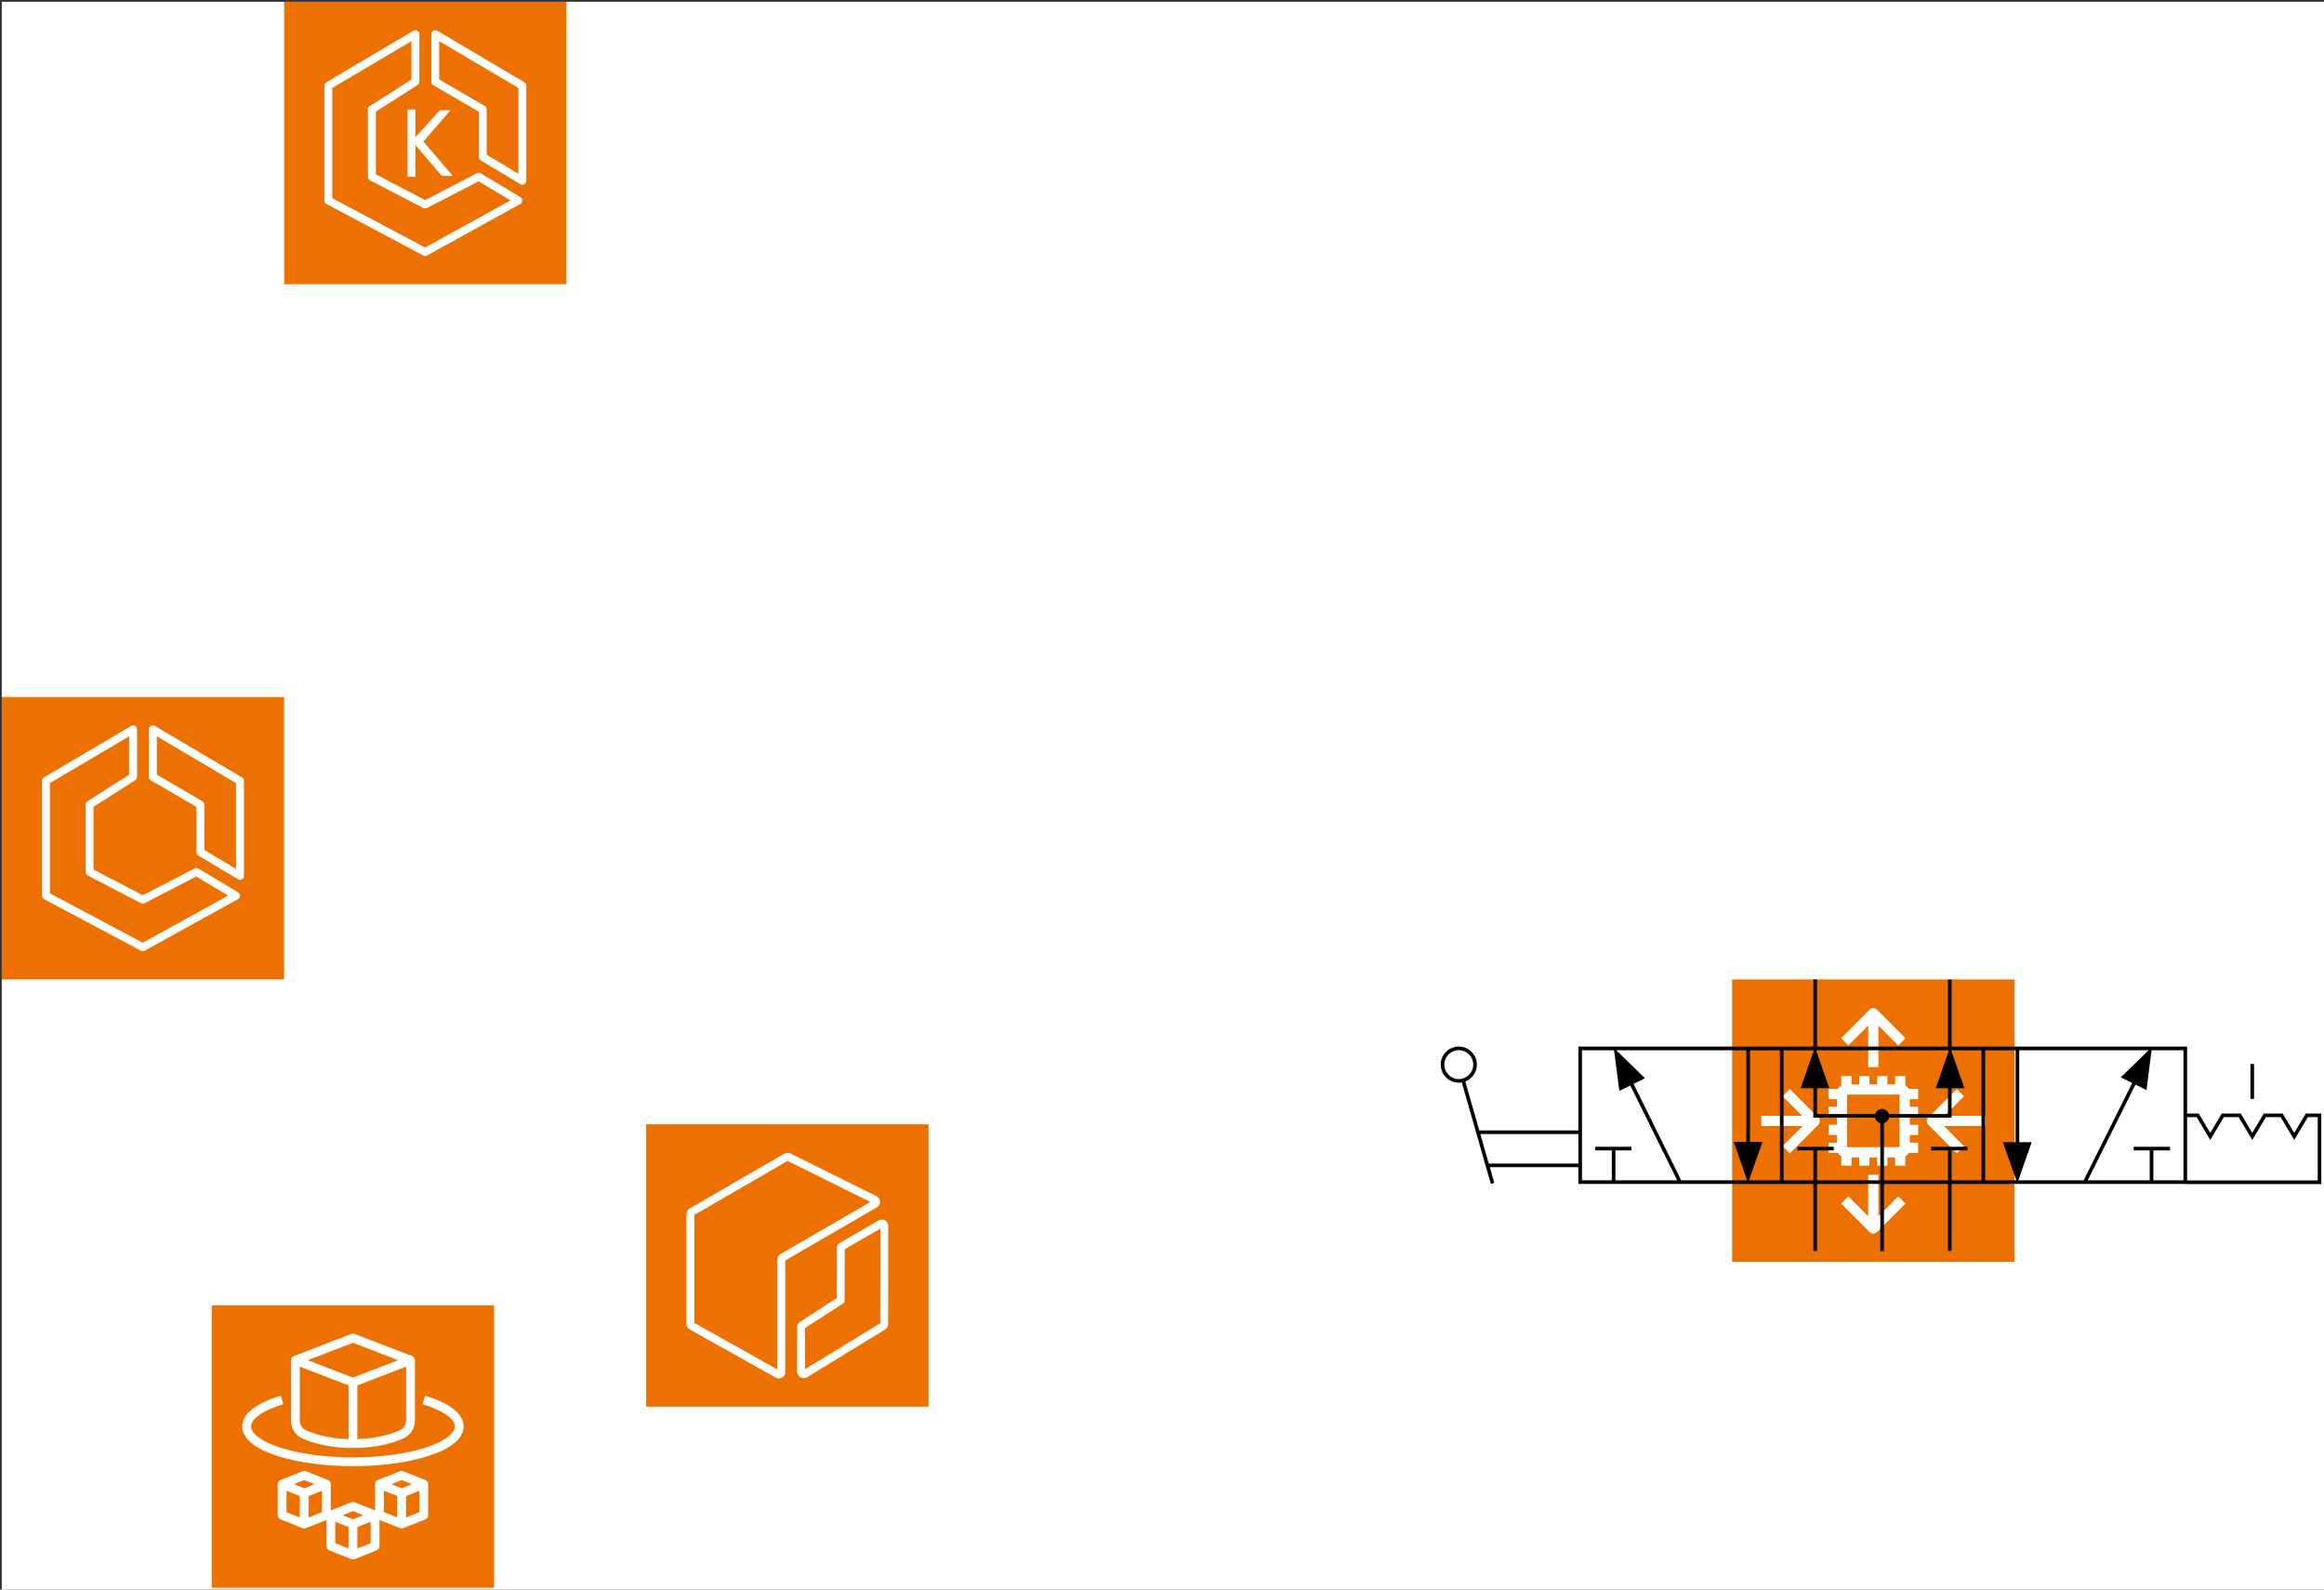 <?xml version="1.0" encoding="UTF-8"?>
<!DOCTYPE svg PUBLIC "-//W3C//DTD SVG 1.1//EN" "http://www.w3.org/Graphics/SVG/1.1/DTD/svg11.dtd">
<svg xmlns="http://www.w3.org/2000/svg" xmlns:xlink="http://www.w3.org/1999/xlink" version="1.1" width="642px" height="439px" viewBox="-0.5 -0.5 642 439" style="background-color: rgb(255, 255, 255);"><rect x="-0.5" y="-0.5" width="642" height="439" fill="#333333" stroke="none"/><defs><style type="text/css">@import url(https://fonts.googleapis.com/css2?family=Segoe+UI:wght@400;500);&#xa;</style></defs><rect fill="#ffffff" width="100%" height="100%" x="0" y="0"/><g><g data-cell-id="0"><g data-cell-id="1"><g data-cell-id="NpY9npqtjyR1Koi9KO41-1"><g><path d="M 78 0 L 156 0 L 156 78 L 78 78 Z" fill="#ed7100" stroke="none" pointer-events="all"/><path d="M 123.94 29.95 L 116.47 38.61 L 124.59 48.09 L 121.56 48.09 L 114.27 39.57 L 114.27 48.32 L 112.08 48.32 L 112.08 29.73 L 114.27 29.73 L 114.27 37.38 L 121.03 29.95 Z M 142.71 47.49 L 133.95 42.23 L 133.95 29.73 C 133.95 29.34 133.75 28.98 133.41 28.78 L 120.83 21.44 L 120.83 10.86 L 142.71 23.79 Z M 144.36 22.22 L 120.29 8 C 119.95 7.8 119.54 7.8 119.19 7.99 C 118.85 8.19 118.64 8.55 118.64 8.94 L 118.64 22.07 C 118.64 22.46 118.85 22.82 119.18 23.02 L 131.77 30.36 L 131.77 42.85 C 131.77 43.24 131.97 43.59 132.3 43.79 L 143.24 50.35 C 143.41 50.46 143.6 50.51 143.8 50.51 C 143.99 50.51 144.17 50.46 144.34 50.37 C 144.68 50.17 144.89 49.81 144.89 49.42 L 144.89 23.16 C 144.89 22.78 144.69 22.42 144.36 22.22 Z M 116.94 67.86 L 91.29 54.23 L 91.29 23.79 L 113.17 10.86 L 113.17 21.47 L 101.65 28.8 C 101.33 29.01 101.14 29.35 101.14 29.73 L 101.14 48.32 C 101.14 48.73 101.37 49.11 101.73 49.29 L 116.44 56.95 C 116.76 57.11 117.14 57.12 117.45 56.95 L 131.73 49.57 L 140.51 54.85 Z M 143.27 53.95 L 132.33 47.38 C 132 47.19 131.6 47.18 131.26 47.35 L 116.95 54.75 L 103.33 47.66 L 103.33 30.33 L 114.85 22.99 C 115.17 22.79 115.36 22.44 115.36 22.07 L 115.36 8.94 C 115.36 8.55 115.15 8.19 114.81 7.99 C 114.47 7.8 114.05 7.8 113.71 8 L 89.64 22.22 C 89.31 22.42 89.11 22.78 89.11 23.16 L 89.11 54.89 C 89.11 55.29 89.33 55.66 89.69 55.85 L 116.44 70.07 C 116.6 70.16 116.77 70.2 116.95 70.2 C 117.13 70.2 117.31 70.15 117.48 70.06 L 143.23 55.84 C 143.58 55.65 143.79 55.3 143.8 54.91 C 143.81 54.51 143.6 54.15 143.27 53.95 Z" fill="#ffffff" stroke="none" pointer-events="all"/></g></g><g data-cell-id="NpY9npqtjyR1Koi9KO41-2"><g><path d="M 478 270 L 556 270 L 556 348 L 478 348 Z" fill="#ed7100" stroke="none" pointer-events="all"/><path d="M 547.96 307.66 L 536.67 307.66 L 542.06 302.27 L 540.06 300.28 L 532.19 308.16 C 531.63 308.71 531.63 309.6 532.19 310.15 L 540.06 318.03 L 542.06 316.04 L 536.5 310.48 L 547.96 310.48 Z M 493.93 300.28 L 491.94 302.27 L 497.33 307.66 L 486.04 307.66 L 486.04 310.48 L 497.5 310.48 L 491.94 316.04 L 493.93 318.03 L 501.81 310.15 C 502.36 309.6 502.36 308.71 501.81 308.16 Z M 509.74 316.33 L 524.26 316.33 L 524.26 301.81 L 509.74 301.81 Z M 526.77 300.23 L 529.38 300.23 L 529.38 303.05 L 527.08 303.05 L 527.08 305.18 L 529.38 305.18 L 529.38 308 L 527.08 308 L 527.08 310.14 L 529.38 310.14 L 529.38 312.96 L 527.08 312.96 L 527.08 315.09 L 529.38 315.09 L 529.38 317.91 L 526.77 317.91 C 526.55 318.3 526.23 318.62 525.84 318.84 L 525.84 321.45 L 523.02 321.45 L 523.02 319.15 L 520.89 319.15 L 520.89 321.45 L 518.07 321.45 L 518.07 319.15 L 515.93 319.15 L 515.93 321.45 L 513.11 321.45 L 513.11 319.15 L 510.98 319.15 L 510.98 321.45 L 508.16 321.45 L 508.16 318.84 C 507.77 318.62 507.45 318.3 507.23 317.91 L 504.62 317.91 L 504.62 315.09 L 506.92 315.09 L 506.92 312.96 L 504.62 312.96 L 504.62 310.14 L 506.92 310.14 L 506.92 308 L 504.62 308 L 504.62 305.18 L 506.92 305.18 L 506.92 303.05 L 504.62 303.05 L 504.62 300.23 L 507.23 300.23 C 507.45 299.83 507.77 299.51 508.16 299.29 L 508.16 296.69 L 510.98 296.69 L 510.98 298.99 L 513.11 298.99 L 513.11 296.69 L 515.93 296.69 L 515.93 298.99 L 518.07 298.99 L 518.07 296.69 L 520.89 296.69 L 520.89 298.99 L 523.02 298.99 L 523.02 296.69 L 525.84 296.69 L 525.84 299.29 C 526.23 299.51 526.55 299.83 526.77 300.23 Z M 518.41 335.38 L 518.41 323.93 L 515.59 323.93 L 515.59 335.39 L 510.11 329.91 L 508.12 331.91 L 516 339.79 C 516.28 340.06 516.64 340.2 517 340.2 C 517.36 340.2 517.72 340.06 517.99 339.79 L 525.88 331.91 L 523.88 329.91 Z M 510.11 288.23 L 508.12 286.23 L 516 278.35 C 516.55 277.8 517.44 277.8 517.99 278.35 L 525.88 286.23 L 523.88 288.23 L 518.41 282.75 L 518.41 294.21 L 515.59 294.21 L 515.59 282.75 Z" fill="#ffffff" stroke="none" pointer-events="all"/></g></g><g data-cell-id="NpY9npqtjyR1Koi9KO41-3"><g><path d="M 482.42 288.98 L 482.42 315.26 M 621.68 303 L 621.68 293.34 M 603.18 307.54 L 606.62 307.54 L 610.08 313.36 L 613.54 307.54 L 618.22 307.54 L 621.68 313.36 L 625.16 307.54 L 629.8 307.54 L 633.28 313.36 L 636.76 307.54 L 640.26 307.54 L 640.26 326.02 L 603.18 326.02 M 406.98 293.52 C 406.98 296 404.96 298.02 402.48 298.02 C 400 298.02 398 296 398 293.52 C 398 291.04 400.02 289.04 402.48 289.04 C 404.96 289.04 406.98 291.04 406.98 293.52 Z M 403.68 297.9 L 411.82 326.34 M 410.42 321.36 L 436.02 321.36 M 407.72 312.2 L 436.02 312.2 M 538.12 270.04 L 538.12 289.32 M 500.94 270 L 500.94 289.12 M 491.7 288.88 L 491.7 325.98 M 538.12 316.72 L 538.12 344.98 M 532.98 316.72 L 542.98 316.72 M 445.26 316.72 L 445.26 325.98 M 440.18 316.72 L 450.18 316.72 M 598.96 316.72 L 588.92 316.72 M 519.44 307.68 L 519.44 345.06 M 593.86 316.72 L 593.86 325.92 M 589.16 298.44 L 575.4 326.02 M 450.12 298.68 L 463.64 326.02 M 538.12 299.6 L 538.12 307.68 L 500.94 307.68 L 500.94 298.72 M 436.02 289.06 L 603.18 289.06 L 603.18 325.98 L 436.02 325.98 Z M 547.38 289.06 L 547.38 325.98 M 500.94 316.72 L 500.94 344.98 M 496.08 316.72 L 506.08 316.72 M 556.82 288.76 L 556.82 315.32" fill="none" stroke="rgb(0, 0, 0)" stroke-miterlimit="10" pointer-events="all"/><rect x="398" y="270" width="0" height="0" fill="none" stroke="rgb(0, 0, 0)" pointer-events="all"/><path d="M 541.46 299.54 L 534.96 299.54 L 538.2 290.24 Z M 453.06 297.14 L 447.24 300.04 L 445.98 290.26 Z M 560.04 315.46 L 553.52 315.46 L 556.78 324.76 Z M 586.22 296.9 L 592.06 299.8 L 593.3 290.02 Z M 504.14 299.54 L 497.62 299.54 L 500.88 290.24 Z M 520.9 307.76 C 520.9 308.58 520.24 309.24 519.42 309.24 C 518.6 309.24 517.94 308.58 517.94 307.76 C 517.94 306.94 518.6 306.28 519.42 306.28 C 520.24 306.28 520.9 306.94 520.9 307.76 Z M 485.66 315.38 L 479.14 315.38 L 482.4 324.68 Z" fill="rgb(0, 0, 0)" stroke="rgb(0, 0, 0)" stroke-miterlimit="10" pointer-events="all"/></g></g><g data-cell-id="NpY9npqtjyR1Koi9KO41-4"><g><path d="M 178 310 L 256 310 L 256 388 L 178 388 Z" fill="#ed7100" stroke="none" pointer-events="all"/><path d="M 215.13 345.84 C 214.59 346.16 214.25 346.74 214.25 347.37 L 214.25 377.71 L 191.31 364.88 L 191.31 335.05 L 217.06 320.13 L 239.94 331.47 Z M 242.61 331.44 C 242.61 330.81 242.27 330.22 241.67 329.88 L 217.92 318.11 C 217.38 317.8 216.71 317.8 216.17 318.11 L 190 333.28 C 189.46 333.59 189.12 334.18 189.12 334.8 L 189.12 365.13 C 189.12 365.76 189.46 366.34 190.01 366.66 L 213.8 379.97 C 214.07 380.12 214.38 380.2 214.68 380.2 C 214.98 380.2 215.29 380.12 215.56 379.97 C 216.1 379.65 216.44 379.07 216.44 378.44 L 216.44 347.62 L 241.73 332.96 C 242.27 332.65 242.61 332.07 242.61 331.44 Z M 242.66 364.95 L 221.9 377.64 L 221.9 366.27 L 232.72 359.29 L 232.8 358.8 C 232.82 358.67 232.83 358.67 232.83 358.08 L 232.86 344.51 L 242.69 338.82 Z M 244 336.54 C 243.46 336.23 242.79 336.23 242.24 336.54 L 231.78 342.61 C 231.45 342.79 230.68 343.21 230.68 344.07 L 230.64 358.02 L 220.66 364.46 C 220.07 364.82 219.71 365.38 219.71 365.97 L 219.71 378.35 C 219.71 378.97 220.05 379.53 220.61 379.86 C 220.9 380.03 221.22 380.11 221.55 380.11 C 221.86 380.11 222.18 380.03 222.47 379.86 L 243.97 366.71 C 244.51 366.4 244.85 365.81 244.85 365.19 L 244.88 338.07 C 244.88 337.44 244.54 336.86 244 336.54 Z" fill="#ffffff" stroke="none" pointer-events="all"/></g></g><g data-cell-id="NpY9npqtjyR1Koi9KO41-5"><g><path d="M 0 192 L 78 192 L 78 270 L 0 270 Z" fill="#ed7100" stroke="none" pointer-events="all"/><path d="M 64.71 239.49 L 55.95 234.23 L 55.95 221.73 C 55.95 221.34 55.75 220.98 55.41 220.78 L 42.83 213.44 L 42.83 202.86 L 64.71 215.79 Z M 66.36 214.22 L 42.29 200 C 41.95 199.8 41.54 199.8 41.19 199.99 C 40.85 200.19 40.64 200.55 40.64 200.94 L 40.64 214.07 C 40.64 214.46 40.85 214.82 41.18 215.02 L 53.77 222.36 L 53.77 234.85 C 53.77 235.24 53.97 235.59 54.3 235.79 L 65.24 242.35 C 65.41 242.46 65.6 242.51 65.8 242.51 C 65.99 242.51 66.17 242.46 66.34 242.37 C 66.68 242.17 66.89 241.81 66.89 241.42 L 66.89 215.16 C 66.89 214.78 66.69 214.42 66.36 214.22 Z M 38.94 259.86 L 13.29 246.23 L 13.29 215.79 L 35.17 202.86 L 35.17 213.47 L 23.65 220.8 C 23.33 221.01 23.14 221.35 23.14 221.73 L 23.14 240.32 C 23.14 240.73 23.37 241.11 23.73 241.29 L 38.44 248.95 C 38.76 249.11 39.14 249.12 39.45 248.95 L 53.73 241.57 L 62.51 246.85 Z M 65.27 245.95 L 54.33 239.38 C 54 239.19 53.6 239.18 53.26 239.35 L 38.95 246.75 L 25.33 239.66 L 25.33 222.33 L 36.85 214.99 C 37.17 214.79 37.36 214.44 37.36 214.07 L 37.36 200.94 C 37.36 200.55 37.15 200.19 36.81 199.99 C 36.47 199.8 36.05 199.8 35.71 200 L 11.64 214.22 C 11.31 214.42 11.11 214.78 11.11 215.16 L 11.11 246.89 C 11.11 247.29 11.33 247.66 11.69 247.85 L 38.44 262.07 C 38.6 262.16 38.77 262.2 38.95 262.2 C 39.13 262.2 39.31 262.15 39.48 262.06 L 65.23 247.84 C 65.58 247.65 65.79 247.3 65.8 246.91 C 65.81 246.51 65.6 246.15 65.27 245.95 Z" fill="#ffffff" stroke="none" pointer-events="all"/></g></g><g data-cell-id="NpY9npqtjyR1Koi9KO41-6"><g><path d="M 58 360 L 136 360 L 136 438 L 58 438 Z" fill="#ed7100" stroke="none" pointer-events="all"/><path d="M 111.68 418.61 L 111.68 412.68 L 115.35 411.22 L 115.35 417.14 Z M 105.56 411.22 L 109.23 412.68 L 109.23 418.61 L 105.56 417.14 Z M 98.22 427.17 L 98.22 421.24 L 101.89 419.78 L 101.89 425.7 Z M 92.11 419.78 L 95.78 421.24 L 95.78 427.17 L 92.11 425.7 Z M 84.77 418.61 L 84.77 412.68 L 88.44 411.22 L 88.44 417.14 Z M 78.65 411.22 L 82.32 412.68 L 82.32 418.61 L 78.65 417.14 Z M 83.55 408.28 L 86.37 409.41 L 83.55 410.54 L 80.72 409.41 Z M 97 416.84 L 99.82 417.97 L 97 419.1 L 94.18 417.97 Z M 110.45 408.28 L 113.28 409.41 L 110.45 410.54 L 107.63 409.41 Z M 117.02 408.27 L 110.91 405.83 C 110.62 405.71 110.29 405.71 110 405.83 L 103.88 408.27 C 103.42 408.46 103.12 408.91 103.12 409.41 L 103.12 416.65 L 97.45 414.39 C 97.16 414.27 96.84 414.27 96.55 414.39 L 90.88 416.65 L 90.88 409.41 C 90.88 408.91 90.58 408.46 90.12 408.27 L 84 405.83 C 83.71 405.71 83.38 405.71 83.09 405.83 L 76.98 408.27 C 76.51 408.46 76.21 408.91 76.21 409.41 L 76.21 417.97 C 76.21 418.47 76.51 418.92 76.98 419.11 L 83.09 421.55 C 83.24 421.61 83.39 421.64 83.55 421.64 C 83.7 421.64 83.86 421.61 84 421.55 L 89.66 419.29 L 89.66 426.53 C 89.66 427.03 89.97 427.48 90.43 427.67 L 96.55 430.11 C 96.69 430.17 96.85 430.2 97 430.2 C 97.15 430.2 97.31 430.17 97.45 430.11 L 103.57 427.67 C 104.03 427.48 104.34 427.03 104.34 426.53 L 104.34 419.29 L 110 421.55 C 110.14 421.61 110.3 421.64 110.45 421.64 C 110.61 421.64 110.76 421.61 110.91 421.55 L 117.02 419.11 C 117.49 418.92 117.79 418.47 117.79 417.97 L 117.79 409.41 C 117.79 408.91 117.49 408.46 117.02 408.27 Z M 127.58 393.43 C 127.58 400.58 111.82 404.44 97 404.44 C 82.18 404.44 66.42 400.58 66.42 393.43 C 66.42 390.02 70.21 387.02 77.08 384.97 L 77.78 387.32 C 72.28 388.95 68.87 391.3 68.87 393.43 C 68.87 397.48 80.42 402 97 402 C 113.58 402 125.13 397.48 125.13 393.43 C 125.13 391.3 121.72 388.95 116.22 387.32 L 116.92 384.97 C 123.79 387.02 127.58 390.02 127.58 393.43 Z M 97 370.36 L 109.49 375.16 L 97 379.97 L 84.51 375.16 Z M 109.94 394.54 C 107.63 395.57 103.76 396.77 98.22 396.94 L 98.22 382.12 L 111.68 376.95 L 111.68 391.86 C 111.68 393.02 111 394.07 109.94 394.54 Z M 82.32 391.86 L 82.32 376.95 L 95.78 382.12 L 95.78 396.94 C 90.24 396.77 86.37 395.57 84.06 394.54 C 83 394.07 82.32 393.02 82.32 391.86 Z M 83.06 396.77 C 85.75 397.98 90.36 399.41 97 399.41 C 103.64 399.41 108.25 397.98 110.93 396.77 C 112.87 395.92 114.12 393.99 114.12 391.86 L 114.12 375.16 C 114.12 374.66 113.81 374.2 113.34 374.02 L 97.44 367.91 C 97.16 367.8 96.84 367.8 96.56 367.91 L 80.66 374.02 C 80.19 374.2 79.88 374.66 79.88 375.16 L 79.88 391.86 C 79.88 393.99 81.13 395.92 83.06 396.77 Z" fill="#ffffff" stroke="none" pointer-events="all"/></g></g></g></g></g></svg>